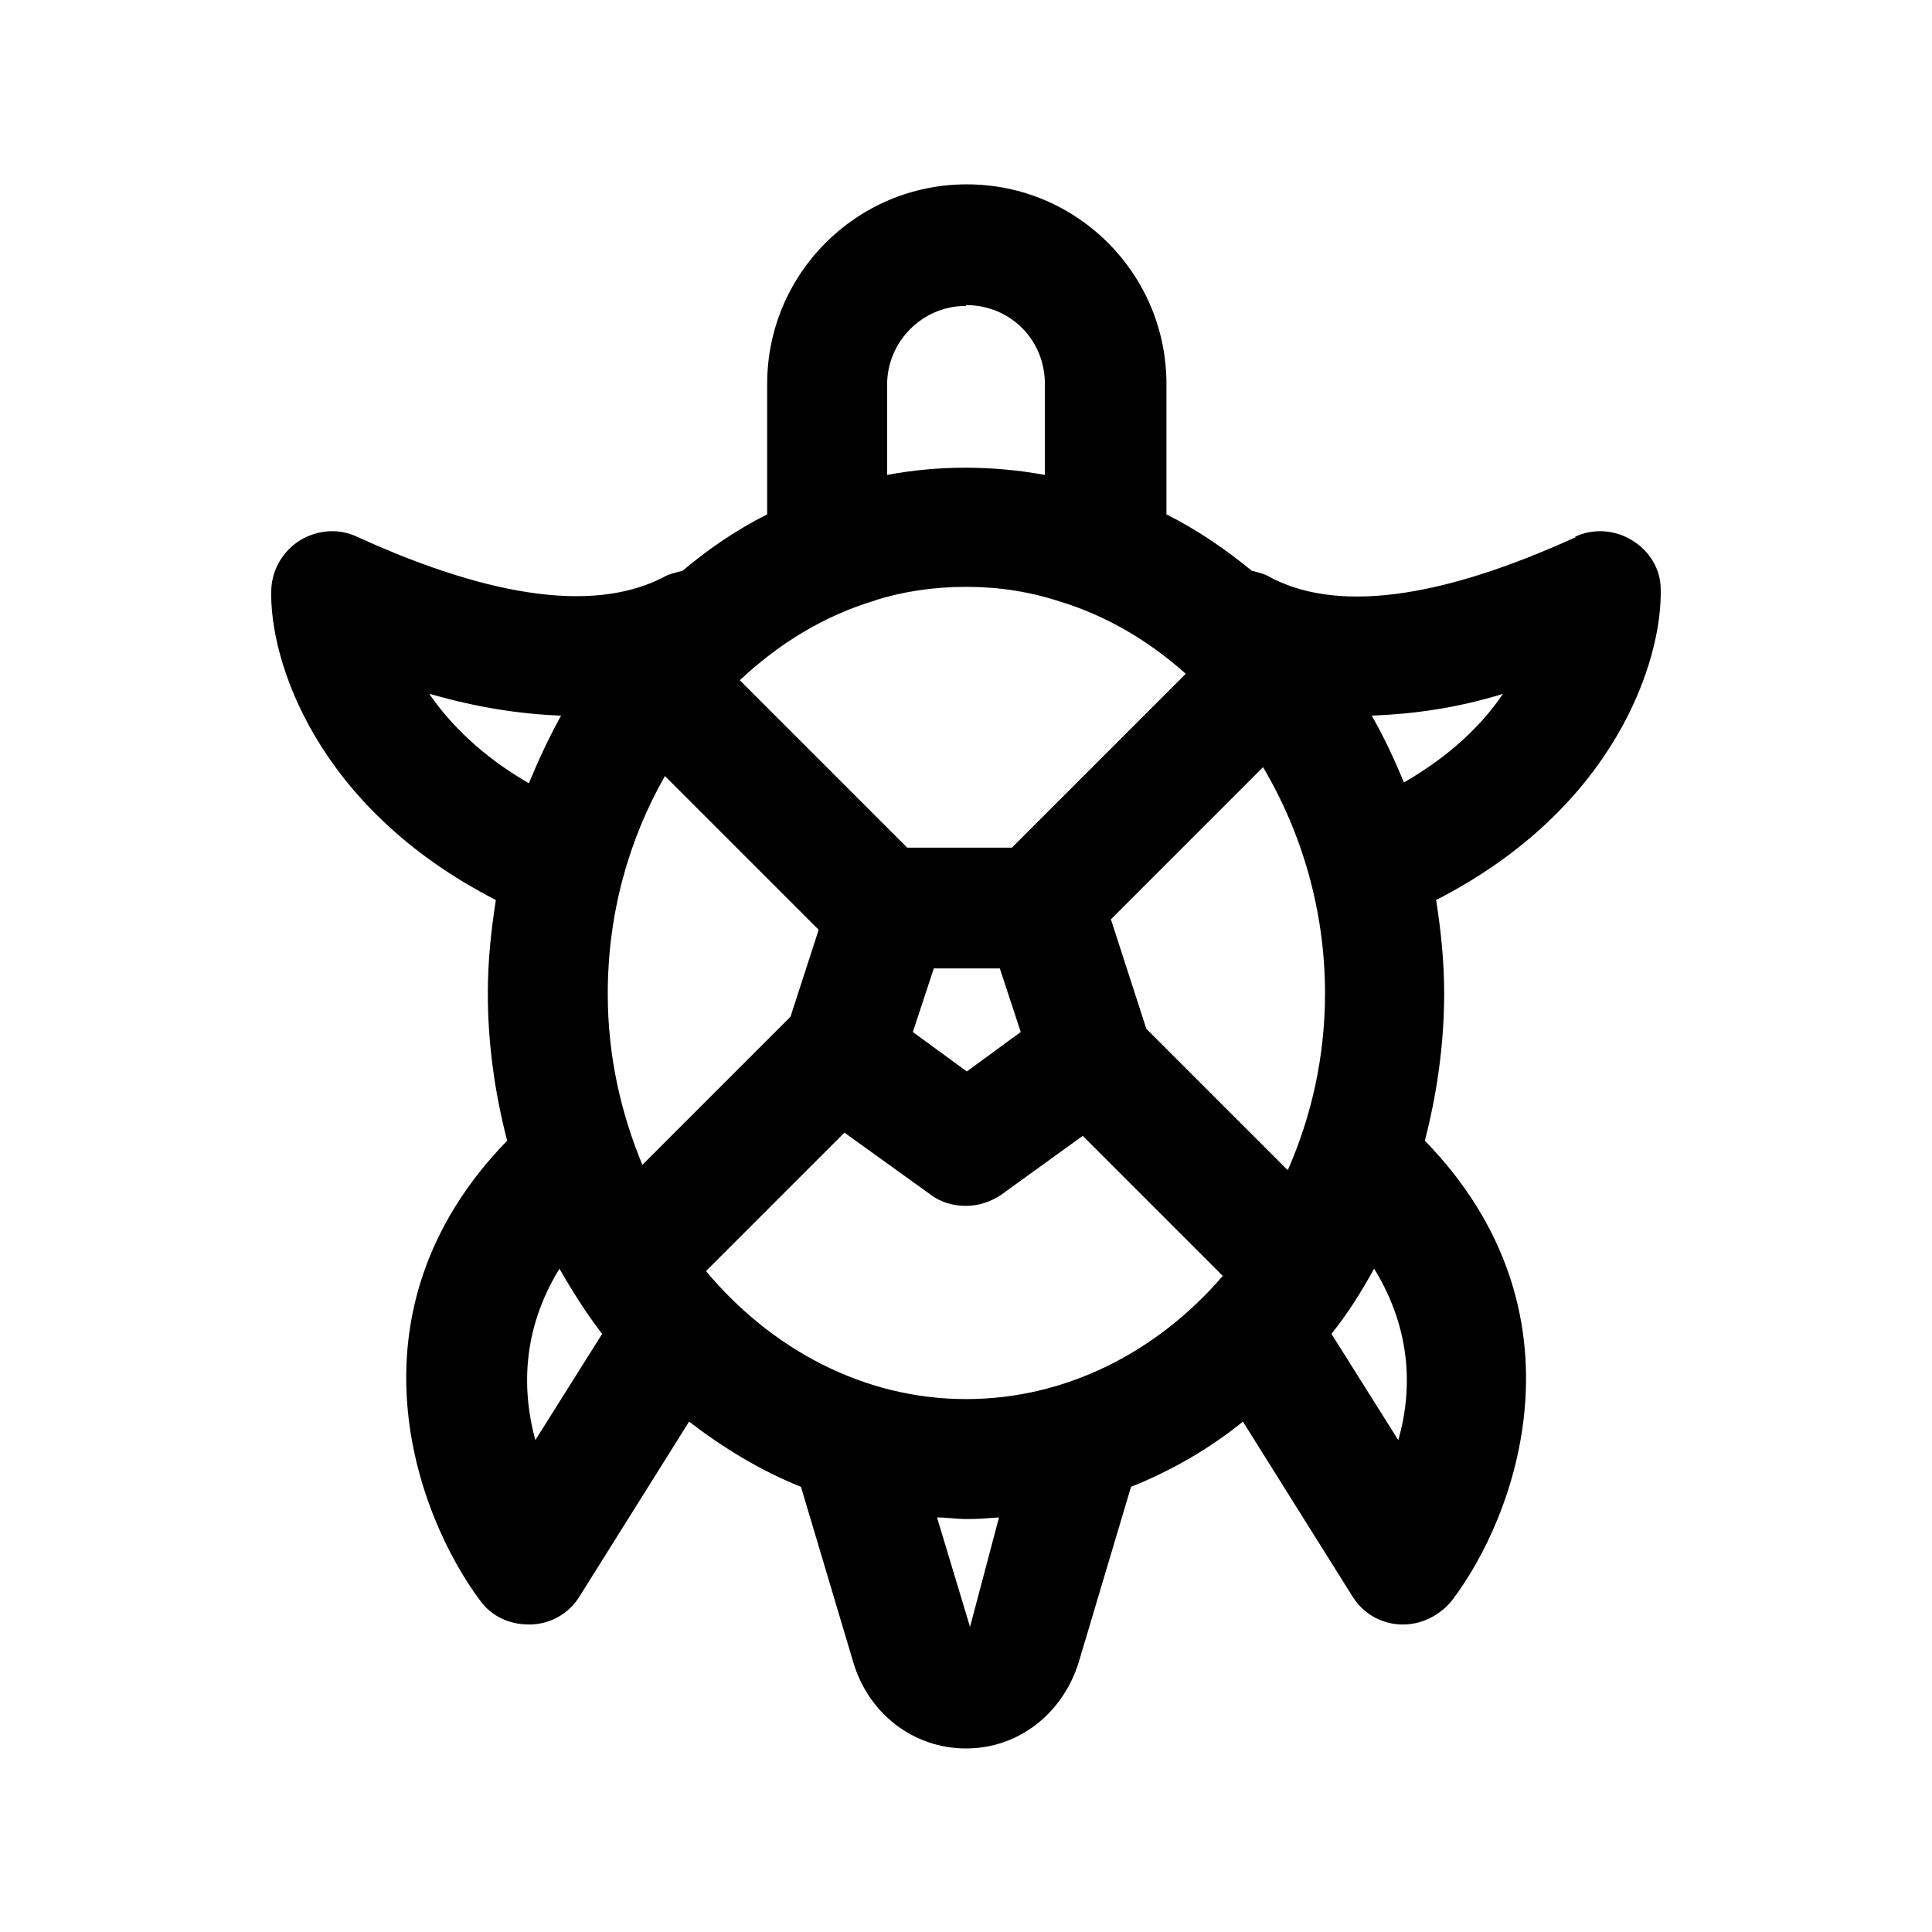 <?xml version="1.0" encoding="UTF-8"?>
<svg id="Livello_1" data-name="Livello 1" xmlns="http://www.w3.org/2000/svg" viewBox="0 0 24 24">
  <path d="M19.58,6.67c-1.71,.78-3,.95-3.84,.48-.06-.03-.12-.04-.19-.06-.33-.27-.68-.51-1.06-.7v-1.62c0-1.37-1.11-2.48-2.48-2.48s-2.48,1.11-2.48,2.48v1.62c-.38,.19-.73,.43-1.05,.7-.07,.02-.13,.03-.2,.06-.84,.46-2.13,.3-3.84-.48-.23-.11-.49-.09-.71,.04-.21,.13-.35,.36-.36,.61-.03,.88,.56,2.72,2.79,3.86-.06,.38-.1,.76-.1,1.16,0,.64,.09,1.25,.24,1.83-2.08,2.14-1.12,4.67-.33,5.72,.14,.19,.36,.29,.6,.29,.01,0,.02,0,.03,0,.25-.01,.47-.14,.6-.35l1.36-2.17c.43,.33,.89,.61,1.39,.81l.65,2.18c.19,.64,.75,1.07,1.4,1.07s1.2-.43,1.4-1.07l.65-2.18c.5-.2,.97-.47,1.39-.81l1.36,2.17c.13,.21,.35,.34,.6,.35,.01,0,.02,0,.03,0,.23,0,.45-.11,.6-.29,.8-1.04,1.75-3.58-.33-5.72,.15-.58,.24-1.2,.24-1.83,0-.39-.04-.78-.1-1.16,2.23-1.14,2.81-2.98,2.79-3.86,0-.25-.14-.48-.36-.61-.21-.13-.48-.15-.71-.04Zm-7.58,10.71c-1.27,0-2.42-.62-3.23-1.59l1.72-1.72,1.07,.77c.13,.1,.29,.14,.44,.14s.31-.05,.44-.14l1.01-.73,1.74,1.74c-.81,.94-1.94,1.53-3.19,1.53Zm-1.14-9.92c.35-.11,.73-.17,1.14-.17s.79,.06,1.16,.18c.59,.18,1.11,.49,1.57,.9l-2.16,2.16h-1.3l-2.08-2.08c.48-.45,1.04-.8,1.68-.99Zm5.13,7.07l-1.75-1.75-.44-1.36,1.89-1.89c.48,.81,.77,1.78,.77,2.81,0,.79-.17,1.53-.46,2.19Zm-8.44-2.19c0-.99,.26-1.91,.71-2.7l1.91,1.91-.35,1.08-1.84,1.84c-.27-.65-.43-1.36-.43-2.12Zm4.04-.31h.83l.26,.79-.67,.49-.67-.49,.26-.79Zm.41-8.24c.55,0,.98,.43,.98,.98v1.13c-.65-.12-1.33-.12-1.96,0v-1.12c0-.54,.44-.98,.98-.98Zm-6.66,4.83c.59,.17,1.12,.25,1.63,.27-.15,.27-.28,.55-.4,.84-.59-.34-.98-.74-1.23-1.1Zm1.31,9.27c-.16-.59-.18-1.35,.3-2.13,.16,.28,.33,.55,.53,.81l-.83,1.32Zm5.4,2.32l-.41-1.36c.12,0,.24,.02,.37,.02,.14,0,.27-.01,.4-.02l-.36,1.36Zm5.32-2.32l-.83-1.32c.2-.25,.37-.52,.53-.81,.48,.78,.47,1.54,.3,2.13Zm.07-8.17c-.12-.29-.25-.57-.4-.83,.51-.02,1.04-.09,1.63-.27-.25,.37-.64,.76-1.23,1.1Z"/>
</svg>